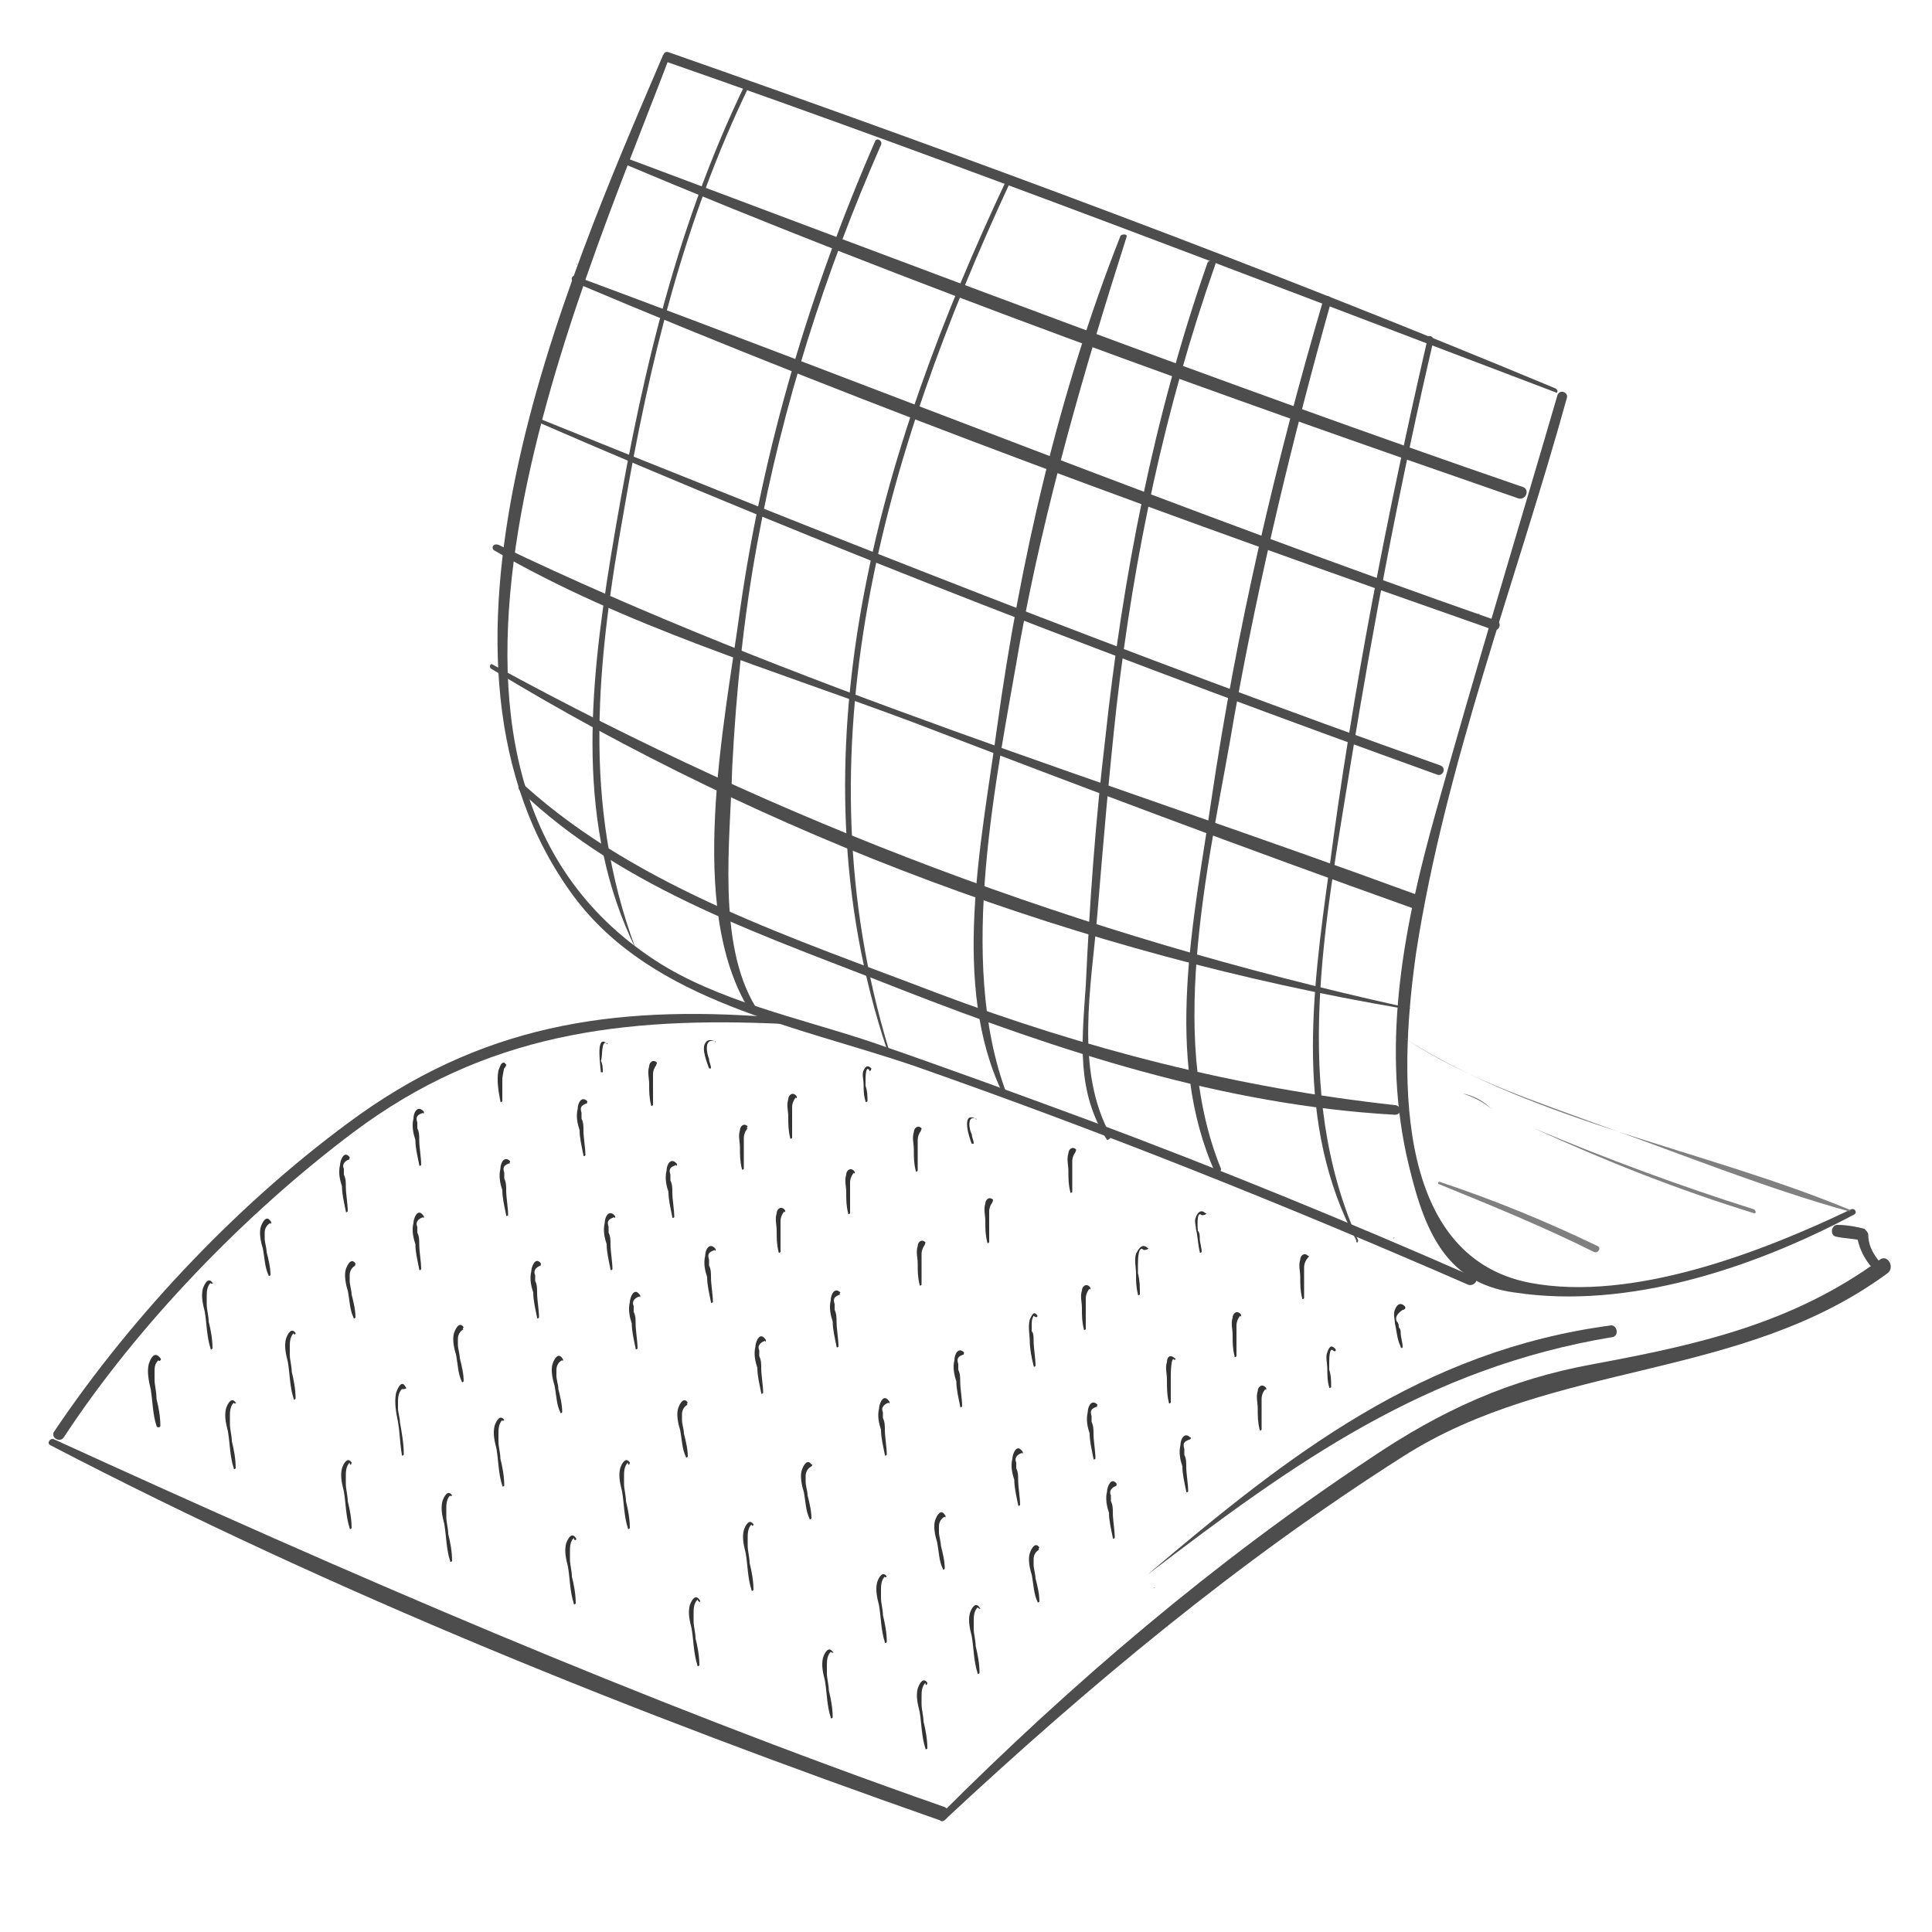 <?xml version="1.0" encoding="utf-8"?>
<!-- Generator: Adobe Illustrator 22.0.0, SVG Export Plug-In . SVG Version: 6.00 Build 0)  -->
<svg version="1.1" id="Capa_1" xmlns="http://www.w3.org/2000/svg" xmlns:xlink="http://www.w3.org/1999/xlink" x="0px" y="0px"
	 viewBox="0 0 100 100" style="enable-background:new 0 0 100 100;" xml:space="preserve">
<style type="text/css">
	.st0{fill:#808080;}
	.st1{fill:#4D4D4D;}
	.st2{fill:#FFFFFF;}
	.st3{fill:#333333;}
</style>
<g>
	<g>
		<path class="st0" d="M59.7,82.2C59.8,82.2,59.8,82.1,59.7,82.2C59.7,82.1,59.7,82.2,59.7,82.2L59.7,82.2z"/>
	</g>
</g>
<g>
	<g>
		<g>
			<g>
				<path class="st1" d="M95.8,62.6c-4.6,2.2-11.3,4.8-16.6,3.8c-7.3-1.4-6.7-11.5-5.9-17.1c1.5-9.7,5.2-19.3,7.8-28.7
					c0.1-0.3-0.4-0.5-0.5-0.1c-2.1,7.2-4.3,14.4-6.3,21.6c-1.6,5.7-2.8,11.7-1.5,17.7c0.8,3.5,1.8,6.6,5.6,7.1
					c5.9,0.9,12.4-1.3,17.5-4C96.2,62.8,96,62.5,95.8,62.6L95.8,62.6z"/>
			</g>
		</g>
		<g>
			<g>
				<path class="st1" d="M80.5,20.1c-15.1-6.3-30.5-12-45.9-17.4c-0.3-0.1-0.4,0.4-0.1,0.5C50,8.6,65.2,14.5,80.5,20.3
					C80.6,20.4,80.7,20.2,80.5,20.1L80.5,20.1z"/>
			</g>
		</g>
		<g>
			<g>
				<path class="st1" d="M34.3,2.9c-5.1,11.9-13.6,31.3-4.6,43.5c4.1,5.5,11.6,6.7,17.7,8.8c9.7,3.4,19.2,7.2,28.6,11.3
					c0.3,0.1,0.6-0.3,0.3-0.4c-6.6-2.9-13.2-5.6-19.9-8.1c-3.8-1.4-7.6-2.8-11.4-4.1c-3.6-1.2-7.9-2.1-11.1-4.2
					c-15-9.8-4.1-34,0.7-46.6C34.4,2.8,34.3,2.8,34.3,2.9L34.3,2.9z"/>
			</g>
		</g>
		<g>
			<g>
				<path class="st1" d="M38.2,53C38.2,53,38.2,52.9,38.2,53C38.2,52.9,38.2,53,38.2,53L38.2,53z"/>
			</g>
		</g>
		<g>
			<g>
				<path class="st1" d="M40.6,52.7c-8.2-0.7-15.1,0.1-22,5c-6,4.3-11.7,10.3-15.8,16.4c-0.2,0.3,0.3,0.6,0.5,0.3
					c3.8-5.8,9.4-11.6,15-15.8c6.8-5.1,13.9-6,22.3-5.6C40.8,53,40.8,52.7,40.6,52.7L40.6,52.7z"/>
			</g>
		</g>
		<g>
			<g>
				<path class="st1" d="M2.6,74.8c14.8,7.7,30.3,13.9,46,19.4c0.5,0.2,0.7-0.6,0.2-0.7c-15.7-5.5-30.9-12.1-46-19
					C2.6,74.4,2.4,74.7,2.6,74.8L2.6,74.8z"/>
			</g>
		</g>
		<g>
			<g>
				<path class="st1" d="M48.9,94.2c7.4-6.9,15.2-13.4,23.7-18.8c7.8-5,17.5-3.9,25.1-9.5c0.4-0.3,0-1-0.4-0.7
					c-4.5,3.3-9.4,4.4-14.8,5.4c-4.4,0.8-7.9,2.4-11.6,4.9c-8,5.3-15.4,11.6-22.2,18.4C48.5,94.1,48.7,94.4,48.9,94.2L48.9,94.2z"/>
			</g>
		</g>
		<g>
			<g>
				<path class="st1" d="M97.2,65.5C97.2,65.5,97.2,65.5,97.2,65.5c0.1-0.1,0.1-0.2,0-0.3c-0.3-0.4-0.5-0.8-0.5-1.3
					c0-0.1-0.1-0.2-0.2-0.3c-0.4-0.1-0.9-0.2-1.4-0.2c-0.3,0-0.4,0.5-0.1,0.6c0.4,0.1,0.9,0.1,1.3,0.2c-0.1-0.1-0.1-0.2-0.2-0.3
					c0.1,0.6,0.3,1.1,0.7,1.6C96.9,65.6,97.1,65.6,97.2,65.5C97.2,65.5,97.2,65.5,97.2,65.5L97.2,65.5z"/>
			</g>
		</g>
		<g>
			<g>
				<path class="st1" d="M72.1,64.1C72.2,64.1,72.2,64,72.1,64.1C72.1,64,72.1,64.1,72.1,64.1L72.1,64.1z"/>
			</g>
		</g>
		<g>
			<g>
				<path class="st1" d="M70.3,64.2c-3.5-7.8-1.7-16.5-0.4-24.6c1.2-7.4,2.6-14.7,4.3-22c0-0.2-0.3-0.3-0.3-0.1
					c-2.1,9.1-3.9,18.3-5.1,27.5c-0.9,6.5-1.8,13.2,1.4,19.2C70.2,64.4,70.3,64.3,70.3,64.2L70.3,64.2z"/>
			</g>
		</g>
		<g>
			<g>
				<path class="st1" d="M63.2,60.5c-2.9-7.1-0.5-16.3,0.7-23.5c1.3-7.2,3-14.3,5-21.4c0.1-0.3-0.4-0.4-0.4-0.1
					C66,24,64,32.6,62.7,41.4c-0.9,6.2-2.5,13.3,0.2,19.3C63,60.8,63.2,60.7,63.2,60.5L63.2,60.5z"/>
			</g>
		</g>
		<g>
			<g>
				<path class="st1" d="M57.5,58.8c-1.9-3.4-1-7.8-0.7-11.5c0.3-3.6,0.6-7.2,1-10.8c0.9-7.8,2.5-15.4,5.1-22.8
					c0.1-0.2-0.3-0.3-0.4-0.1c-2.8,8-4.4,16.3-5.3,24.7c-0.5,4.2-0.8,8.4-1,12.7c-0.2,2.9-0.5,5.5,1.1,8
					C57.4,59,57.5,58.9,57.5,58.8L57.5,58.8z"/>
			</g>
		</g>
		<g>
			<g>
				<path class="st1" d="M52.1,56.6c-2.6-6.9-0.5-16.4,0.7-23.4c1.3-7.1,3.3-14,5.5-20.9c0.1-0.2-0.2-0.2-0.3-0.1
					c-3.2,8.1-5.2,16.8-6.4,25.5c-0.8,5.9-2.4,13.3,0.3,18.9C52,56.8,52.1,56.7,52.1,56.6L52.1,56.6z"/>
			</g>
		</g>
		<g>
			<g>
				<path class="st1" d="M32.1,8.4c15.2,6.4,30.9,12,46.5,17.4c0.4,0.1,0.6-0.5,0.2-0.6C63.1,19.8,47.7,13.9,32.2,8.1
					C32.1,8.1,32,8.3,32.1,8.4L32.1,8.4z"/>
			</g>
		</g>
		<g>
			<g>
				<path class="st1" d="M27.4,39.1C27.5,39.1,27.5,39.1,27.4,39.1C27.4,39.1,27.4,39.1,27.4,39.1L27.4,39.1z"/>
			</g>
		</g>
		<g>
			<g>
				<path class="st1" d="M29.9,13.7C29.9,13.7,29.9,13.6,29.9,13.7C29.8,13.6,29.8,13.7,29.9,13.7L29.9,13.7z"/>
			</g>
		</g>
		<g>
			<g>
				<path class="st1" d="M27.5,21.7c15.4,6.7,31.1,12.7,46.9,18.4c0.3,0.1,0.5-0.4,0.1-0.5c-15.8-5.6-31.4-11.8-47-18.1
					C27.5,21.4,27.4,21.6,27.5,21.7L27.5,21.7z"/>
			</g>
		</g>
		<g>
			<g>
				<path class="st1" d="M25.6,28.5c6.7,3.9,14.5,6.2,21.7,8.9c8.6,3.3,17.1,6.5,25.8,9.6c0.4,0.2,0.6-0.5,0.2-0.7
					c-15.8-5.8-32.3-10.8-47.5-18.1C25.5,28.1,25.4,28.4,25.6,28.5L25.6,28.5z"/>
			</g>
		</g>
		<g>
			<g>
				<path class="st1" d="M26.9,40.9c5.4,5.2,12.9,7.6,19.7,10.3c8.2,3.2,16.7,6,25.6,6.5c0.4,0,0.3-0.5,0-0.5
					c-8.2-0.9-16-2.9-23.7-5.8c-7.3-2.8-15.4-5.4-21.3-10.7C27,40.4,26.7,40.7,26.9,40.9L26.9,40.9z"/>
			</g>
		</g>
		<g>
			<g>
				<path class="st1" d="M73,52.2C73,52.2,73,52.1,73,52.2C72.9,52.1,72.9,52.2,73,52.2L73,52.2z"/>
			</g>
		</g>
		<g>
			<g>
				<path class="st1" d="M72.6,52.1c-16.7-3.7-32.1-9.5-47.1-17.7c-0.1-0.1-0.2,0.1-0.1,0.2c14.3,8.7,30.7,14.8,47.2,17.6
					C72.7,52.2,72.7,52.1,72.6,52.1L72.6,52.1z"/>
			</g>
		</g>
		<g>
			<g>
				<path class="st2" d="M95.8,62.5c0.1,0,0.1-0.1,0-0.1C95.7,62.4,95.7,62.5,95.8,62.5L95.8,62.5z"/>
			</g>
		</g>
		<g>
			<g>
				<path class="st0" d="M72.8,53.8c3.2,2.1,6.7,3.2,10.2,4.5c4.2,1.5,8.4,3.2,12.7,4.4c0.1,0,0.1-0.1,0-0.1
					C88.2,59.5,79.6,58.1,72.8,53.8C72.8,53.7,72.7,53.8,72.8,53.8L72.8,53.8z"/>
			</g>
		</g>
		<g>
			<g>
				<path class="st0" d="M75.7,56.6c0.6,0.2,1,0.4,1.5,0.8c0,0,0,0,0,0C76.8,57,76.3,56.7,75.7,56.6C75.7,56.5,75.7,56.6,75.7,56.6
					L75.7,56.6z"/>
			</g>
		</g>
		<g>
			<g>
				<path class="st0" d="M79.4,58.4c3.7,1.7,7.5,3.2,11.4,4.4c0.1,0,0.1-0.1,0-0.2C87,61.4,83.2,60,79.4,58.4
					C79.4,58.4,79.4,58.4,79.4,58.4L79.4,58.4z"/>
			</g>
		</g>
		<g>
			<g>
				<path class="st3" d="M37,53.9c-0.2-0.1-0.4-0.1-0.5,0.1c-0.2,0.3,0.1,1,0.2,1.3c0,0,0.1,0,0.1,0c0-0.2-0.1-0.3-0.1-0.5
					C36.6,54.6,36.4,53.7,37,53.9C37,54,37.1,53.9,37,53.9L37,53.9z"/>
			</g>
		</g>
		<g>
			<g>
				<path class="st3" d="M14,63.2c-0.2-0.3-0.4,0-0.5,0.3c-0.1,0.3,0,0.8,0.1,1.1c0.1,0.5,0.1,1,0.3,1.4c0,0.1,0.1,0,0.1,0
					c0-0.4-0.1-0.8-0.2-1.2c0-0.2-0.1-0.5-0.1-0.7c0-0.1,0-0.2,0-0.3c0-0.2,0.1-0.4,0.3-0.5C14,63.4,14.1,63.3,14,63.2L14,63.2z"/>
			</g>
		</g>
		<g>
			<g>
				<path class="st3" d="M21.9,57.5c-0.3-0.3-0.5,0.1-0.5,0.4c-0.1,0.4,0,0.8,0.1,1.1c0,0.4,0.1,0.8,0.2,1.3c0,0.1,0.1,0,0.1,0
					c0-0.4-0.1-0.9-0.1-1.3c0-0.2,0-0.4-0.1-0.6c0-0.1,0-0.2,0-0.3c-0.1-0.3,0-0.4,0.3-0.5C21.9,57.7,22,57.6,21.9,57.5L21.9,57.5z"
					/>
			</g>
		</g>
		<g>
			<g>
				<path class="st3" d="M18.1,59.9c-0.3-0.4-0.5,0.2-0.5,0.4c-0.1,0.4,0,0.8,0.1,1.1c0,0.4,0.1,0.8,0.2,1.3c0,0.1,0.1,0,0.1,0
					c0-0.4-0.1-0.9-0.1-1.3c0-0.2,0-0.4-0.1-0.6c0-0.1,0-0.2,0-0.3c-0.1-0.2,0-0.4,0.3-0.5C18,60.1,18.1,60,18.1,59.9L18.1,59.9z"/>
			</g>
		</g>
		<g>
			<g>
				<path class="st3" d="M31.4,54c-0.6-0.5-0.3,1.3-0.3,1.5c0,0,0.1,0,0.1,0c0-0.2,0-0.4-0.1-0.6C31.2,54.8,31.1,53.8,31.4,54
					C31.4,54.1,31.5,54,31.4,54L31.4,54z"/>
			</g>
		</g>
		<g>
			<g>
				<path class="st3" d="M26.2,55.1C26.2,55.1,26.2,55.1,26.2,55.1C26.1,55,26.1,55,26.1,55c-0.2,0-0.2,0.2-0.3,0.4
					c-0.1,0.5,0,1.1,0.1,1.6c0,0.1,0.1,0,0.1,0c0-0.3,0-0.6,0-0.9c0-0.1,0-0.2,0-0.3c0,0,0.1-0.6,0.1-0.5
					C26.1,55.3,26.2,55.2,26.2,55.1L26.2,55.1z"/>
			</g>
		</g>
		<g>
			<g>
				<path class="st3" d="M8.3,70.3c-0.3-0.4-0.5,0-0.6,0.3c-0.1,0.4,0,0.9,0.1,1.3c0.1,0.6,0.1,1.3,0.3,1.9c0,0.1,0.2,0.1,0.2,0
					c0-0.5-0.1-1-0.2-1.4C8.1,72,8,71.7,8,71.4c0-0.1,0-0.3,0-0.4c0-0.2,0-0.4,0.2-0.6C8.2,70.5,8.4,70.4,8.3,70.3L8.3,70.3z"/>
			</g>
		</g>
		<g>
			<g>
				<path class="st3" d="M11,66.4c-0.2-0.3-0.4,0-0.5,0.3c-0.1,0.4,0,0.8,0.1,1.2c0.1,0.6,0.1,1.3,0.3,1.9c0,0.1,0.1,0,0.1,0
					c0-0.5-0.1-1-0.2-1.4c0-0.3-0.1-0.6-0.1-0.9c0-0.1,0-0.3,0-0.4c0-0.2,0-0.5,0.2-0.7C10.9,66.5,11.1,66.4,11,66.4L11,66.4z"/>
			</g>
		</g>
		<g>
			<g>
				<path class="st3" d="M50.5,57.9c-0.8-0.4-0.3,1.1-0.2,1.3c0,0,0.1,0,0.1,0c0-0.2-0.1-0.3-0.1-0.5C50.2,58.6,50,57.7,50.5,57.9
					C50.5,58,50.6,57.9,50.5,57.9L50.5,57.9z"/>
			</g>
		</g>
		<g>
			<g>
				<path class="st3" d="M48.9,78.4c-0.2-0.3-0.4,0-0.5,0.3c-0.1,0.3,0,0.8,0.1,1.1c0.1,0.5,0.1,1,0.3,1.4c0,0.1,0.1,0,0.1,0
					c0-0.4-0.1-0.8-0.2-1.2c0-0.2-0.1-0.5-0.1-0.7c0-0.1,0-0.2,0-0.3c0-0.2,0.1-0.4,0.3-0.5C48.9,78.6,49,78.5,48.9,78.4L48.9,78.4z
					"/>
			</g>
		</g>
		<g>
			<g>
				<path class="st3" d="M56.8,72.7c-0.3-0.3-0.5,0.1-0.5,0.4c-0.1,0.4,0,0.8,0.1,1.1c0,0.4,0.1,0.8,0.2,1.3c0,0.1,0.1,0,0.1,0
					c0-0.4-0.1-0.9-0.1-1.3c0-0.2,0-0.4-0.1-0.6c0-0.1,0-0.2,0-0.3c-0.1-0.3,0-0.4,0.3-0.5C56.7,72.9,56.8,72.8,56.8,72.7L56.8,72.7
					z"/>
			</g>
		</g>
		<g>
			<g>
				<path class="st3" d="M52.9,75.1c-0.3-0.4-0.5,0.2-0.5,0.4c-0.1,0.4,0,0.8,0.1,1.1c0,0.4,0.1,0.8,0.2,1.3c0,0.1,0.1,0,0.1,0
					c0-0.4-0.1-0.9-0.1-1.3c0-0.2,0-0.4-0.1-0.6c0-0.1,0-0.2,0-0.3c-0.1-0.2,0-0.4,0.3-0.5C52.9,75.3,53,75.2,52.9,75.1L52.9,75.1z"
					/>
			</g>
		</g>
		<g>
			<g>
				<path class="st3" d="M64.2,68c-0.2-0.2-0.4,0-0.4,0.2c-0.1,0.3,0,0.6,0,0.9c0,0.4,0,0.7,0.1,1.1c0,0.1,0.1,0,0.1,0
					c0-0.3,0-0.6,0-0.9c0-0.1,0-0.2,0-0.4c0-0.1,0-0.2,0-0.3c0-0.2,0.1-0.4,0.2-0.5C64.2,68.2,64.3,68.1,64.2,68L64.2,68z"/>
			</g>
		</g>
		<g>
			<g>
				<path class="st3" d="M60.8,70.3c-0.2-0.2-0.4-0.1-0.4,0.2c-0.1,0.3,0,0.6,0,0.9c0,0.4,0,0.8,0.1,1.2c0,0.1,0.1,0,0.1,0
					c0-0.3,0-0.6,0-1c0-0.1,0-0.3,0-0.4c0,0,0-1.1,0.2-0.8C60.8,70.4,60.9,70.3,60.8,70.3L60.8,70.3z"/>
			</g>
		</g>
		<g>
			<g>
				<path class="st3" d="M43.1,85.5c-0.2-0.3-0.4,0-0.5,0.3c-0.1,0.4,0,0.8,0.1,1.2c0.1,0.6,0.1,1.3,0.3,1.9c0,0.1,0.1,0,0.1,0
					c0-0.5-0.1-1-0.2-1.4c0-0.3-0.1-0.6-0.1-0.9c0-0.1,0-0.3,0-0.4c0-0.2,0-0.5,0.2-0.7C43.1,85.6,43.2,85.5,43.1,85.5L43.1,85.5z"
					/>
			</g>
		</g>
		<g>
			<g>
				<path class="st3" d="M45.9,81.6c-0.2-0.3-0.4,0-0.5,0.3c-0.1,0.4,0,0.8,0.1,1.2c0.1,0.6,0.1,1.3,0.3,1.9c0,0.1,0.1,0,0.1,0
					c0-0.5-0.1-1-0.2-1.4c0-0.3-0.1-0.6-0.1-0.9c0-0.1,0-0.3,0-0.4c0-0.2,0-0.5,0.2-0.7C45.8,81.7,45.9,81.6,45.9,81.6L45.9,81.6z"
					/>
			</g>
		</g>
		<g>
			<g>
				<path class="st3" d="M18.4,65.4c-0.2-0.3-0.4,0-0.5,0.3c-0.1,0.3,0,0.8,0.1,1.1c0.1,0.5,0.1,1,0.3,1.4c0,0.1,0.1,0,0.1,0
					c0-0.4-0.1-0.8-0.2-1.2c0-0.2-0.1-0.5-0.1-0.7c0-0.1,0-0.2,0-0.3c0-0.2,0.1-0.4,0.3-0.5C18.3,65.6,18.4,65.5,18.4,65.4
					L18.4,65.4z"/>
			</g>
		</g>
		<g>
			<g>
				<path class="st3" d="M26.4,60.1c-0.3-0.3-0.5,0.1-0.5,0.4c-0.1,0.4,0,0.8,0.1,1.1c0,0.4,0.1,0.8,0.2,1.3c0,0.1,0.1,0,0.1,0
					c0-0.4-0.1-0.9-0.1-1.3c0-0.2,0-0.4-0.1-0.6c0-0.1,0-0.2,0-0.3c-0.1-0.3,0-0.4,0.3-0.5C26.3,60.3,26.4,60.2,26.4,60.1L26.4,60.1
					z"/>
			</g>
		</g>
		<g>
			<g>
				<path class="st3" d="M21.9,62.9c-0.3-0.4-0.5,0.2-0.5,0.4c-0.1,0.4,0,0.8,0.1,1.1c0,0.4,0.1,0.8,0.2,1.3c0,0.1,0.1,0,0.1,0
					c0-0.4-0.1-0.9-0.1-1.3c0-0.2,0-0.4-0.1-0.6c0-0.1,0-0.2,0-0.3c-0.1-0.2,0-0.4,0.3-0.5C21.9,63.1,22,63,21.9,62.9L21.9,62.9z"/>
			</g>
		</g>
		<g>
			<g>
				<path class="st3" d="M45.1,55.3c-0.2-0.2-0.3-0.1-0.4,0.1c-0.1,0.2,0,0.5,0,0.7c0,0.3,0,0.6,0.1,0.9c0,0.1,0.1,0,0.1,0
					c0-0.3,0-0.5-0.1-0.8c0-0.1,0-0.2,0-0.3c0-0.1,0-0.8,0.2-0.5C45,55.5,45.1,55.4,45.1,55.3L45.1,55.3z"/>
			</g>
		</g>
		<g>
			<g>
				<path class="st3" d="M12.2,72.6c-0.2-0.3-0.4,0-0.5,0.3c-0.1,0.4,0,0.8,0.1,1.2c0.1,0.6,0.1,1.3,0.3,1.9c0,0.1,0.1,0,0.1,0
					c0-0.5-0.1-1-0.2-1.4c0-0.3-0.1-0.6-0.1-0.9c0-0.1,0-0.3,0-0.4c0-0.2,0-0.5,0.2-0.7C12.1,72.7,12.3,72.6,12.2,72.6L12.2,72.6z"
					/>
			</g>
		</g>
		<g>
			<g>
				<path class="st3" d="M15.3,69c-0.2-0.3-0.4,0-0.5,0.3c-0.1,0.4,0,0.8,0.1,1.2c0.1,0.6,0.1,1.3,0.3,1.9c0,0.1,0.1,0,0.1,0
					c0-0.5-0.1-1-0.2-1.4c0-0.3-0.1-0.6-0.1-0.9c0-0.1,0-0.3,0-0.4c0-0.2,0-0.5,0.2-0.7C15.2,69.1,15.3,69.1,15.3,69L15.3,69z"/>
			</g>
		</g>
		<g>
			<g>
				<path class="st3" d="M24,68.7c-0.2-0.3-0.4,0-0.5,0.3c-0.1,0.3,0,0.8,0.1,1.1c0.1,0.5,0.1,1,0.3,1.4c0,0.1,0.1,0,0.1,0
					c0-0.4-0.1-0.8-0.2-1.2c0-0.2-0.1-0.5-0.1-0.7c0-0.1,0-0.2,0-0.3c0-0.2,0.1-0.4,0.3-0.5C23.9,68.8,24,68.7,24,68.7L24,68.7z"/>
			</g>
		</g>
		<g>
			<g>
				<path class="st3" d="M31.8,62.9c-0.3-0.3-0.5,0.1-0.5,0.4c-0.1,0.4,0,0.8,0.1,1.1c0,0.4,0.1,0.8,0.2,1.3c0,0.1,0.1,0,0.1,0
					c0-0.4-0.1-0.9-0.1-1.3c0-0.2,0-0.4-0.1-0.6c0-0.1,0-0.2,0-0.3c-0.1-0.3,0-0.4,0.3-0.5C31.8,63.1,31.9,63,31.8,62.9L31.8,62.9z"
					/>
			</g>
		</g>
		<g>
			<g>
				<path class="st3" d="M28,65.4c-0.3-0.4-0.5,0.2-0.5,0.4c-0.1,0.4,0,0.8,0.1,1.1c0,0.4,0.1,0.8,0.2,1.3c0,0.1,0.1,0,0.1,0
					c0-0.4-0.1-0.9-0.1-1.3c0-0.2,0-0.4-0.1-0.6c0-0.1,0-0.2,0-0.3c-0.1-0.2,0-0.4,0.3-0.5C27.9,65.6,28,65.5,28,65.4L28,65.4z"/>
			</g>
		</g>
		<g>
			<g>
				<path class="st3" d="M55.7,59.5c-0.2-0.2-0.4,0-0.4,0.2c-0.1,0.3,0,0.6,0,0.9c0,0.4,0,0.7,0.1,1.1c0,0.1,0.1,0,0.1,0
					c0-0.3,0-0.6,0-0.9c0-0.1,0-0.2,0-0.4c0-0.1,0-0.2,0-0.3c0-0.2,0.1-0.4,0.2-0.5C55.6,59.7,55.7,59.6,55.7,59.5L55.7,59.5z"/>
			</g>
		</g>
		<g>
			<g>
				<path class="st3" d="M47.7,58.4c-0.2-0.2-0.4,0-0.4,0.2c-0.1,0.3,0,0.6,0,0.9c0,0.4,0,0.7,0.1,1.1c0,0.1,0.1,0,0.1,0
					c0-0.3,0-0.6,0-0.9c0-0.1,0-0.2,0-0.4c0-0.1,0-0.2,0-0.3c0-0.2,0.1-0.4,0.2-0.5C47.6,58.6,47.7,58.5,47.7,58.4L47.7,58.4z"/>
			</g>
		</g>
		<g>
			<g>
				<path class="st3" d="M18.2,75.7c-0.2-0.3-0.4,0-0.5,0.3c-0.1,0.4,0,0.8,0.1,1.2c0.1,0.6,0.1,1.3,0.3,1.9c0,0.1,0.1,0,0.1,0
					c0-0.5-0.1-1-0.2-1.4c0-0.3-0.1-0.6-0.1-0.9c0-0.1,0-0.3,0-0.4c0-0.2,0-0.5,0.2-0.7C18.1,75.9,18.2,75.8,18.2,75.7L18.2,75.7z"
					/>
			</g>
		</g>
		<g>
			<g>
				<path class="st3" d="M21,71.8c-0.2-0.4-0.4,0-0.5,0.3c-0.1,0.5,0,1,0.1,1.5c0.1,0.6,0.1,1.1,0.2,1.7c0,0.1,0.1,0,0.1,0
					c0-0.6-0.1-1.1-0.2-1.7c0-0.2-0.1-0.5-0.1-0.7c0-0.1,0-0.2,0-0.3c0-0.2,0-0.5,0.2-0.7C20.9,71.9,21.1,71.9,21,71.8L21,71.8z"/>
			</g>
		</g>
		<g>
			<g>
				<path class="st3" d="M29.1,70.3c-0.2-0.3-0.4,0-0.5,0.3c-0.1,0.3,0,0.8,0.1,1.1c0.1,0.5,0.1,1,0.3,1.4c0,0.1,0.1,0,0.1,0
					c0-0.4-0.1-0.8-0.2-1.2c0-0.2-0.1-0.5-0.1-0.7c0-0.1,0-0.2,0-0.3c0-0.2,0.1-0.4,0.3-0.5C29.1,70.5,29.2,70.4,29.1,70.3
					L29.1,70.3z"/>
			</g>
		</g>
		<g>
			<g>
				<path class="st3" d="M37,64.6c-0.3-0.3-0.5,0.1-0.5,0.4c-0.1,0.4,0,0.8,0.1,1.1c0,0.4,0.1,0.8,0.2,1.3c0,0.1,0.1,0,0.1,0
					c0-0.4-0.1-0.9-0.1-1.3c0-0.2,0-0.4-0.1-0.6c0-0.1,0-0.2,0-0.3c-0.1-0.3,0-0.4,0.3-0.5C37,64.8,37.1,64.7,37,64.6L37,64.6z"/>
			</g>
		</g>
		<g>
			<g>
				<path class="st3" d="M33.1,67c-0.3-0.4-0.5,0.2-0.5,0.4c-0.1,0.4,0,0.8,0.1,1.1c0,0.4,0.1,0.8,0.2,1.3c0,0.1,0.1,0,0.1,0
					c0-0.4-0.1-0.9-0.1-1.3c0-0.2,0-0.4-0.1-0.6c0-0.1,0-0.2,0-0.3c-0.1-0.2,0-0.4,0.3-0.5C33.1,67.2,33.2,67.1,33.1,67L33.1,67z"/>
			</g>
		</g>
		<g>
			<g>
				<path class="st3" d="M44.2,60.6c-0.2-0.2-0.4,0-0.4,0.2c-0.1,0.3,0,0.6,0,0.9c0,0.4,0,0.7,0.1,1.1c0,0.1,0.1,0,0.1,0
					c0-0.3,0-0.6,0-0.9c0-0.1,0-0.2,0-0.4c0-0.1,0-0.2,0-0.3c0-0.2,0.1-0.4,0.2-0.5C44.2,60.8,44.3,60.7,44.2,60.6L44.2,60.6z"/>
			</g>
		</g>
		<g>
			<g>
				<path class="st3" d="M40.6,62.6c-0.2-0.2-0.4,0-0.4,0.2c-0.1,0.3,0,0.6,0,0.9c0,0.4,0,0.7,0.1,1.1c0,0.1,0.1,0,0.1,0
					c0-0.3,0-0.6,0-0.9c0-0.1,0-0.2,0-0.4c0-0.1,0-0.2,0-0.3c0-0.2,0.1-0.4,0.2-0.5C40.6,62.8,40.7,62.7,40.6,62.6L40.6,62.6z"/>
			</g>
		</g>
		<g>
			<g>
				<path class="st3" d="M23.4,77.4c-0.2-0.3-0.4,0-0.5,0.3c-0.1,0.4,0,0.8,0.1,1.2c0.1,0.6,0.1,1.3,0.3,1.9c0,0.1,0.1,0,0.1,0
					c0-0.5-0.1-1-0.2-1.4c0-0.3-0.1-0.6-0.1-0.9c0-0.1,0-0.3,0-0.4c0-0.2,0-0.5,0.2-0.7C23.3,77.5,23.4,77.4,23.4,77.4L23.4,77.4z"
					/>
			</g>
		</g>
		<g>
			<g>
				<path class="st3" d="M26.1,73.5c-0.2-0.3-0.4,0-0.5,0.3c-0.1,0.4,0,0.8,0.1,1.2c0.1,0.6,0.1,1.3,0.3,1.9c0,0.1,0.1,0,0.1,0
					c0-0.5-0.1-1-0.2-1.4c0-0.3-0.1-0.6-0.1-0.9c0-0.1,0-0.3,0-0.4c0-0.2,0-0.5,0.2-0.7C26,73.6,26.1,73.5,26.1,73.5L26.1,73.5z"/>
			</g>
		</g>
		<g>
			<g>
				<path class="st3" d="M35.6,72.6c-0.2-0.3-0.4,0-0.5,0.3c-0.1,0.3,0,0.8,0.1,1.1c0.1,0.5,0.1,1,0.3,1.4c0,0.1,0.1,0,0.1,0
					c0-0.4-0.1-0.8-0.2-1.2c0-0.2-0.1-0.5-0.1-0.7c0-0.1,0-0.2,0-0.3c0-0.2,0.1-0.4,0.3-0.5C35.5,72.7,35.6,72.6,35.6,72.6
					L35.6,72.6z"/>
			</g>
		</g>
		<g>
			<g>
				<path class="st3" d="M43.5,66.9c-0.3-0.3-0.5,0.1-0.5,0.4c-0.1,0.4,0,0.8,0.1,1.1c0,0.4,0.1,0.8,0.2,1.3c0,0.1,0.1,0,0.1,0
					c0-0.4-0.1-0.9-0.1-1.3c0-0.2,0-0.4-0.1-0.6c0-0.1,0-0.2,0-0.3c-0.1-0.3,0-0.4,0.3-0.5C43.4,67,43.5,66.9,43.5,66.9L43.5,66.9z"
					/>
			</g>
		</g>
		<g>
			<g>
				<path class="st3" d="M39.6,69.3c-0.3-0.4-0.5,0.2-0.5,0.4c-0.1,0.4,0,0.8,0.1,1.1c0,0.4,0.1,0.8,0.2,1.3c0,0.1,0.1,0,0.1,0
					c0-0.4-0.1-0.9-0.1-1.3c0-0.2,0-0.4-0.1-0.6c0-0.1,0-0.2,0-0.3c-0.1-0.2,0-0.4,0.3-0.5C39.6,69.5,39.7,69.4,39.6,69.3L39.6,69.3
					z"/>
			</g>
		</g>
		<g>
			<g>
				<path class="st3" d="M51.4,62.1c-0.2-0.2-0.4,0-0.4,0.2c-0.1,0.3,0,0.6,0,0.9c0,0.4,0,0.7,0.1,1.1c0,0.1,0.1,0,0.1,0
					c0-0.3,0-0.6,0-0.9c0-0.1,0-0.2,0-0.4c0-0.1,0-0.2,0-0.3c0-0.2,0.1-0.4,0.2-0.5C51.3,62.3,51.4,62.2,51.4,62.1L51.4,62.1z"/>
			</g>
		</g>
		<g>
			<g>
				<path class="st3" d="M47.9,64.3c-0.2-0.2-0.4,0-0.4,0.2c-0.1,0.3,0,0.6,0,0.9c0,0.4,0,0.7,0.1,1.1c0,0.1,0.1,0,0.1,0
					c0-0.3,0-0.6,0-0.9c0-0.1,0-0.2,0-0.4c0-0.1,0-0.2,0-0.3c0-0.2,0.1-0.4,0.2-0.5C47.8,64.5,47.9,64.4,47.9,64.3L47.9,64.3z"/>
			</g>
		</g>
		<g>
			<g>
				<path class="st3" d="M29.8,79.6c-0.2-0.3-0.4,0-0.5,0.3c-0.1,0.4,0,0.8,0.1,1.2c0.1,0.6,0.1,1.3,0.3,1.9c0,0.1,0.1,0,0.1,0
					c0-0.5-0.1-1-0.2-1.4c0-0.3-0.1-0.6-0.1-0.9c0-0.1,0-0.3,0-0.4c0-0.2,0-0.5,0.2-0.7C29.7,79.8,29.9,79.7,29.8,79.6L29.8,79.6z"
					/>
			</g>
		</g>
		<g>
			<g>
				<path class="st3" d="M32.6,75.7c-0.2-0.3-0.4,0-0.5,0.3c-0.1,0.4,0,0.8,0.1,1.2c0.1,0.6,0.1,1.3,0.3,1.9c0,0.1,0.1,0,0.1,0
					c0-0.5-0.1-1-0.2-1.4c0-0.3-0.1-0.6-0.1-0.9c0-0.1,0-0.3,0-0.4c0-0.2,0-0.5,0.2-0.7C32.5,75.9,32.6,75.8,32.6,75.7L32.6,75.7z"
					/>
			</g>
		</g>
		<g>
			<g>
				<path class="st3" d="M42,75.8c-0.2-0.3-0.4,0-0.5,0.3c-0.1,0.3,0,0.8,0.1,1.1c0.1,0.5,0.1,1,0.3,1.4c0,0.1,0.1,0,0.1,0
					c0-0.4-0.1-0.8-0.2-1.2c0-0.2-0.1-0.5-0.1-0.7c0-0.1,0-0.2,0-0.3c0-0.2,0.1-0.4,0.3-0.5C42,75.9,42.1,75.8,42,75.8L42,75.8z"/>
			</g>
		</g>
		<g>
			<g>
				<path class="st3" d="M49.9,70c-0.3-0.3-0.5,0.1-0.5,0.4c-0.1,0.4,0,0.8,0.1,1.1c0,0.4,0.1,0.8,0.2,1.3c0,0.1,0.1,0,0.1,0
					c0-0.4-0.1-0.9-0.1-1.3c0-0.2,0-0.4-0.1-0.6c0-0.1,0-0.2,0-0.3c-0.1-0.3,0-0.4,0.3-0.5C49.8,70.2,49.9,70.1,49.9,70L49.9,70z"/>
			</g>
		</g>
		<g>
			<g>
				<path class="st3" d="M46,72.5c-0.3-0.4-0.5,0.2-0.5,0.4c-0.1,0.4,0,0.8,0.1,1.1c0,0.4,0.1,0.8,0.2,1.3c0,0.1,0.1,0,0.1,0
					c0-0.4-0.1-0.9-0.1-1.3c0-0.2,0-0.4-0.1-0.6c0-0.1,0-0.2,0-0.3c-0.1-0.2,0-0.4,0.3-0.5C46,72.7,46.1,72.6,46,72.5L46,72.5z"/>
			</g>
		</g>
		<g>
			<g>
				<path class="st3" d="M56.4,66.6c-0.2-0.2-0.4,0-0.4,0.2c-0.1,0.3,0,0.6,0,0.9c0,0.4,0,0.7,0.1,1.1c0,0.1,0.1,0,0.1,0
					c0-0.3,0-0.6,0-0.9c0-0.1,0-0.2,0-0.4c0-0.1,0-0.2,0-0.3c0-0.2,0.1-0.4,0.2-0.5C56.4,66.8,56.5,66.7,56.4,66.6L56.4,66.6z"/>
			</g>
		</g>
		<g>
			<g>
				<path class="st3" d="M36.2,82.8c-0.2-0.3-0.4,0-0.5,0.3c-0.1,0.4,0,0.8,0.1,1.2c0.1,0.6,0.1,1.3,0.3,1.9c0,0.1,0.1,0,0.1,0
					c0-0.5-0.1-1-0.2-1.4c0-0.3-0.1-0.6-0.1-0.9c0-0.1,0-0.3,0-0.4c0-0.2,0-0.5,0.2-0.7C36.2,83,36.3,82.9,36.2,82.8L36.2,82.8z"/>
			</g>
		</g>
		<g>
			<g>
				<path class="st3" d="M39,78.9c-0.2-0.3-0.4,0-0.5,0.3c-0.1,0.4,0,0.8,0.1,1.2c0.1,0.6,0.1,1.3,0.3,1.9c0,0.1,0.1,0,0.1,0
					c0-0.5-0.1-1-0.2-1.4c0-0.3-0.1-0.6-0.1-0.9c0-0.1,0-0.3,0-0.4c0-0.2,0-0.5,0.2-0.7C38.9,79,39,79,39,78.9L39,78.9z"/>
			</g>
		</g>
		<g>
			<g>
				<path class="st3" d="M53.8,80.1c-0.2-0.3-0.4,0-0.5,0.3c-0.1,0.3,0,0.8,0.1,1.1c0.1,0.5,0.1,1,0.3,1.4c0,0.1,0.1,0,0.1,0
					c0-0.4-0.1-0.8-0.2-1.2c0-0.2-0.1-0.5-0.1-0.7c0-0.1,0-0.2,0-0.3c0-0.2,0.1-0.4,0.3-0.5C53.7,80.2,53.8,80.1,53.8,80.1
					L53.8,80.1z"/>
			</g>
		</g>
		<g>
			<g>
				<path class="st3" d="M61.6,74.4c-0.3-0.3-0.5,0.1-0.5,0.4c-0.1,0.4,0,0.8,0.1,1.1c0,0.4,0.1,0.8,0.2,1.3c0,0.1,0.1,0,0.1,0
					c0-0.4-0.1-0.9-0.1-1.3c0-0.2,0-0.4-0.1-0.6c0-0.1,0-0.2,0-0.3c-0.1-0.3,0-0.4,0.3-0.5C61.6,74.5,61.7,74.4,61.6,74.4L61.6,74.4
					z"/>
			</g>
		</g>
		<g>
			<g>
				<path class="st3" d="M57.8,76.8c-0.3-0.4-0.5,0.2-0.5,0.4c-0.1,0.4,0,0.8,0.1,1.1c0,0.4,0.1,0.8,0.2,1.3c0,0.1,0.1,0,0.1,0
					c0-0.4-0.1-0.9-0.1-1.3c0-0.2,0-0.4-0.1-0.6c0-0.1,0-0.2,0-0.3c-0.1-0.2,0-0.4,0.3-0.5C57.7,77,57.8,76.9,57.8,76.8L57.8,76.8z"
					/>
			</g>
		</g>
		<g>
			<g>
				<path class="st3" d="M69.1,69.8c-0.2-0.2-0.3-0.1-0.4,0.2c-0.1,0.2,0,0.6,0,0.8c0,0.3,0,0.7,0.1,1c0,0.1,0.1,0,0.1,0
					c0-0.3,0-0.6-0.1-0.9c0-0.1,0-0.2,0-0.4c0-0.1,0-0.8,0.2-0.6C69.1,70,69.2,69.9,69.1,69.8L69.1,69.8z"/>
			</g>
		</g>
		<g>
			<g>
				<path class="st3" d="M65.5,71.8c-0.2-0.2-0.4,0-0.4,0.2c-0.1,0.3,0,0.6,0,0.9c0,0.4,0,0.7,0.1,1.1c0,0.1,0.1,0,0.1,0
					c0-0.3,0-0.6,0-0.9c0-0.1,0-0.2,0-0.4c0-0.1,0-0.2,0-0.3c0-0.2,0.1-0.4,0.2-0.5C65.5,72,65.6,71.9,65.5,71.8L65.5,71.8z"/>
			</g>
		</g>
		<g>
			<g>
				<path class="st3" d="M48,87.1c-0.2-0.3-0.4,0-0.5,0.3c-0.1,0.4,0,0.8,0.1,1.2c0.1,0.6,0.1,1.3,0.3,1.9c0,0.1,0.1,0,0.1,0
					c0-0.5-0.1-1-0.2-1.4c0-0.3-0.1-0.6-0.1-0.9c0-0.1,0-0.3,0-0.4c0-0.2,0-0.5,0.2-0.7C47.9,87.3,48,87.2,48,87.1L48,87.1z"/>
			</g>
		</g>
		<g>
			<g>
				<path class="st3" d="M50.7,83.2c-0.2-0.3-0.4,0-0.5,0.3c-0.1,0.4,0,0.8,0.1,1.2c0.1,0.6,0.1,1.3,0.3,1.9c0,0.1,0.1,0,0.1,0
					c0-0.5-0.1-1-0.2-1.4c0-0.3-0.1-0.6-0.1-0.9c0-0.1,0-0.3,0-0.4c0-0.2,0-0.5,0.2-0.7C50.7,83.3,50.8,83.3,50.7,83.2L50.7,83.2z"
					/>
			</g>
		</g>
		<g>
			<g>
				<path class="st3" d="M53.7,68.1c-0.2-0.3-0.3,0-0.4,0.2c-0.1,0.4,0,0.8,0,1.1c0,0.4,0.1,0.9,0.2,1.3c0,0.1,0.1,0,0.1,0
					c0-0.4-0.1-0.9-0.1-1.3c0-0.2,0-0.4-0.1-0.5c0-0.1,0-0.2,0-0.3c0-0.2,0-0.3,0.1-0.5C53.6,68.2,53.7,68.2,53.7,68.1L53.7,68.1z"
					/>
			</g>
		</g>
		<g>
			<g>
				<path class="st3" d="M72.7,67.6c-0.2-0.2-0.4-0.1-0.5,0.2c-0.1,0.2,0,0.5,0,0.7c0.1,0.4,0.1,0.8,0.3,1.2c0,0.1,0.1,0.1,0.1,0
					c0-0.2-0.1-0.5-0.1-0.7c0-0.1,0-0.2-0.1-0.3c0-0.1,0-0.2-0.1-0.3c-0.1-0.2,0-0.4,0.3-0.6C72.7,67.8,72.8,67.7,72.7,67.6
					L72.7,67.6z"/>
			</g>
		</g>
		<g>
			<g>
				<path class="st3" d="M59.4,64.6c-0.3-0.3-0.5,0.1-0.6,0.3c-0.1,0.3,0,0.7,0,1c0,0.4,0,0.7,0.1,1.1c0,0.1,0.1,0,0.1,0
					c0-0.4,0-0.7-0.1-1.1c0-0.2,0-0.3,0-0.5c0-0.1,0-1,0.3-0.7C59.4,64.7,59.5,64.6,59.4,64.6L59.4,64.6z"/>
			</g>
		</g>
		<g>
			<g>
				<path class="st3" d="M62.4,62.8c-0.2-0.2-0.4-0.1-0.5,0.2c-0.1,0.2,0,0.4,0,0.6c0.1,0.4,0.1,0.8,0.2,1.2c0,0.1,0.1,0,0.1,0
					c0-0.2-0.1-0.5-0.1-0.7c0-0.1,0-0.3-0.1-0.4c0,0-0.1-1.1,0.2-0.8C62.4,62.9,62.5,62.8,62.4,62.8L62.4,62.8z"/>
			</g>
		</g>
		<g>
			<g>
				<path class="st3" d="M67.7,65c-0.2-0.2-0.4,0-0.4,0.2c-0.1,0.3,0,0.6,0,0.9c0,0.4,0,0.7,0.1,1.1c0,0.1,0.1,0,0.1,0
					c0-0.3,0-0.6,0-0.9c0-0.1,0-0.2,0-0.4c0-0.1,0-0.2,0-0.3c0-0.2,0.1-0.4,0.2-0.5C67.7,65.1,67.8,65,67.7,65L67.7,65z"/>
			</g>
		</g>
		<g>
			<g>
				<path class="st3" d="M35,60.2c-0.3-0.3-0.5,0.1-0.5,0.4c-0.1,0.4,0,0.8,0.1,1.1c0,0.4,0.1,0.8,0.2,1.3c0,0.1,0.1,0,0.1,0
					c0-0.4-0.1-0.9-0.1-1.3c0-0.2,0-0.4-0.1-0.6c0-0.1,0-0.2,0-0.3c-0.1-0.3,0-0.4,0.3-0.5C35,60.4,35.1,60.3,35,60.2L35,60.2z"/>
			</g>
		</g>
		<g>
			<g>
				<path class="st3" d="M38.7,58.3c-0.2-0.2-0.4,0-0.4,0.2c-0.1,0.3,0,0.6,0,0.9c0,0.4,0,0.7,0.1,1.1c0,0.1,0.1,0,0.1,0
					c0-0.3,0-0.6,0-0.9c0-0.1,0-0.2,0-0.4c0-0.1,0-0.2,0-0.3c0-0.2,0.1-0.4,0.2-0.5C38.6,58.4,38.7,58.3,38.7,58.3L38.7,58.3z"/>
			</g>
		</g>
		<g>
			<g>
				<path class="st3" d="M30.4,57c-0.3-0.3-0.5,0.1-0.5,0.4c-0.1,0.4,0,0.8,0.1,1.1c0,0.4,0.1,0.8,0.2,1.3c0,0.1,0.1,0,0.1,0
					c0-0.4-0.1-0.9-0.1-1.3c0-0.2,0-0.4-0.1-0.6c0-0.1,0-0.2,0-0.3c-0.1-0.3,0-0.4,0.3-0.5C30.3,57.2,30.4,57.1,30.4,57L30.4,57z"/>
			</g>
		</g>
		<g>
			<g>
				<path class="st3" d="M34,55c-0.2-0.2-0.4,0-0.4,0.2c-0.1,0.3,0,0.6,0,0.9c0,0.4,0,0.7,0.1,1.1c0,0.1,0.1,0,0.1,0
					c0-0.3,0-0.6,0-0.9c0-0.1,0-0.2,0-0.4c0-0.1,0-0.2,0-0.3c0-0.2,0.1-0.4,0.2-0.5C33.9,55.2,34,55.1,34,55L34,55z"/>
			</g>
		</g>
		<g>
			<g>
				<path class="st3" d="M41.2,56.7c-0.2-0.2-0.4,0-0.4,0.2c-0.1,0.3,0,0.6,0,0.9c0,0.4,0,0.7,0.1,1.1c0,0.1,0.1,0,0.1,0
					c0-0.3,0-0.6,0-0.9c0-0.1,0-0.2,0-0.4c0-0.1,0-0.2,0-0.3c0-0.2,0.1-0.4,0.2-0.5C41.2,56.9,41.3,56.8,41.2,56.7L41.2,56.7z"/>
			</g>
		</g>
		<g>
			<g>
				<path class="st1" d="M76.5,31.8C76.6,31.8,76.6,31.7,76.5,31.8C76.5,31.7,76.5,31.8,76.5,31.8L76.5,31.8z"/>
			</g>
		</g>
		<g>
			<g>
				<path class="st1" d="M29.7,14.6c15.6,6.6,31.6,12.4,47.6,18c0.3,0.1,0.5-0.4,0.1-0.5c-16-5.6-31.7-11.9-47.6-17.8
					C29.6,14.2,29.5,14.5,29.7,14.6L29.7,14.6z"/>
			</g>
		</g>
		<g>
			<g>
				<path class="st1" d="M46,54.3c-4.7-15.5-0.3-30.7,6.3-44.9c0.1-0.1-0.2-0.3-0.2-0.1C45.5,23.3,40.8,39,45.9,54.3
					C45.9,54.4,46,54.4,46,54.3L46,54.3z"/>
			</g>
		</g>
		<g>
			<g>
				<path class="st1" d="M39.1,52.1c-2-3.3-1.3-8.6-1.2-12.4c0.2-3.9,0.6-7.8,1.3-11.6c1.3-7.1,3.5-14,6.4-20.6
					c0.1-0.2-0.2-0.4-0.3-0.2c-3.4,7.8-5.8,15.9-7,24.3c-0.8,5.9-2.8,15.4,0.5,20.7C39,52.4,39.2,52.2,39.1,52.1L39.1,52.1z"/>
			</g>
		</g>
		<g>
			<g>
				<path class="st1" d="M32.9,49.1c-2.8-7.5-2-14.9-0.6-22.7c1.3-7.6,3.1-15,6.5-22c0.1-0.1-0.2-0.3-0.2-0.1
					c-3.8,7.8-5.6,16.1-7,24.6C30.5,35.7,29.8,42.8,32.9,49.1C32.9,49.2,32.9,49.1,32.9,49.1L32.9,49.1z"/>
			</g>
		</g>
		<g>
			<g>
				<path class="st0" d="M74.5,61.3c2.7,1.1,5.4,2.2,8,3.5c0.2,0.1,0.4-0.2,0.2-0.3c-2.7-1.3-5.4-2.4-8.1-3.3
					C74.4,61.1,74.4,61.3,74.5,61.3L74.5,61.3z"/>
			</g>
		</g>
	</g>
	<g>
		<g>
			<path class="st1" d="M59.4,81.5c7.6-5.8,14.4-10.7,24.1-12.3c0.3-0.1,0.2-0.6-0.1-0.6C73.6,69.9,66.7,75.3,59.4,81.5
				C59.3,81.5,59.3,81.5,59.4,81.5L59.4,81.5z"/>
		</g>
	</g>
</g>
</svg>
